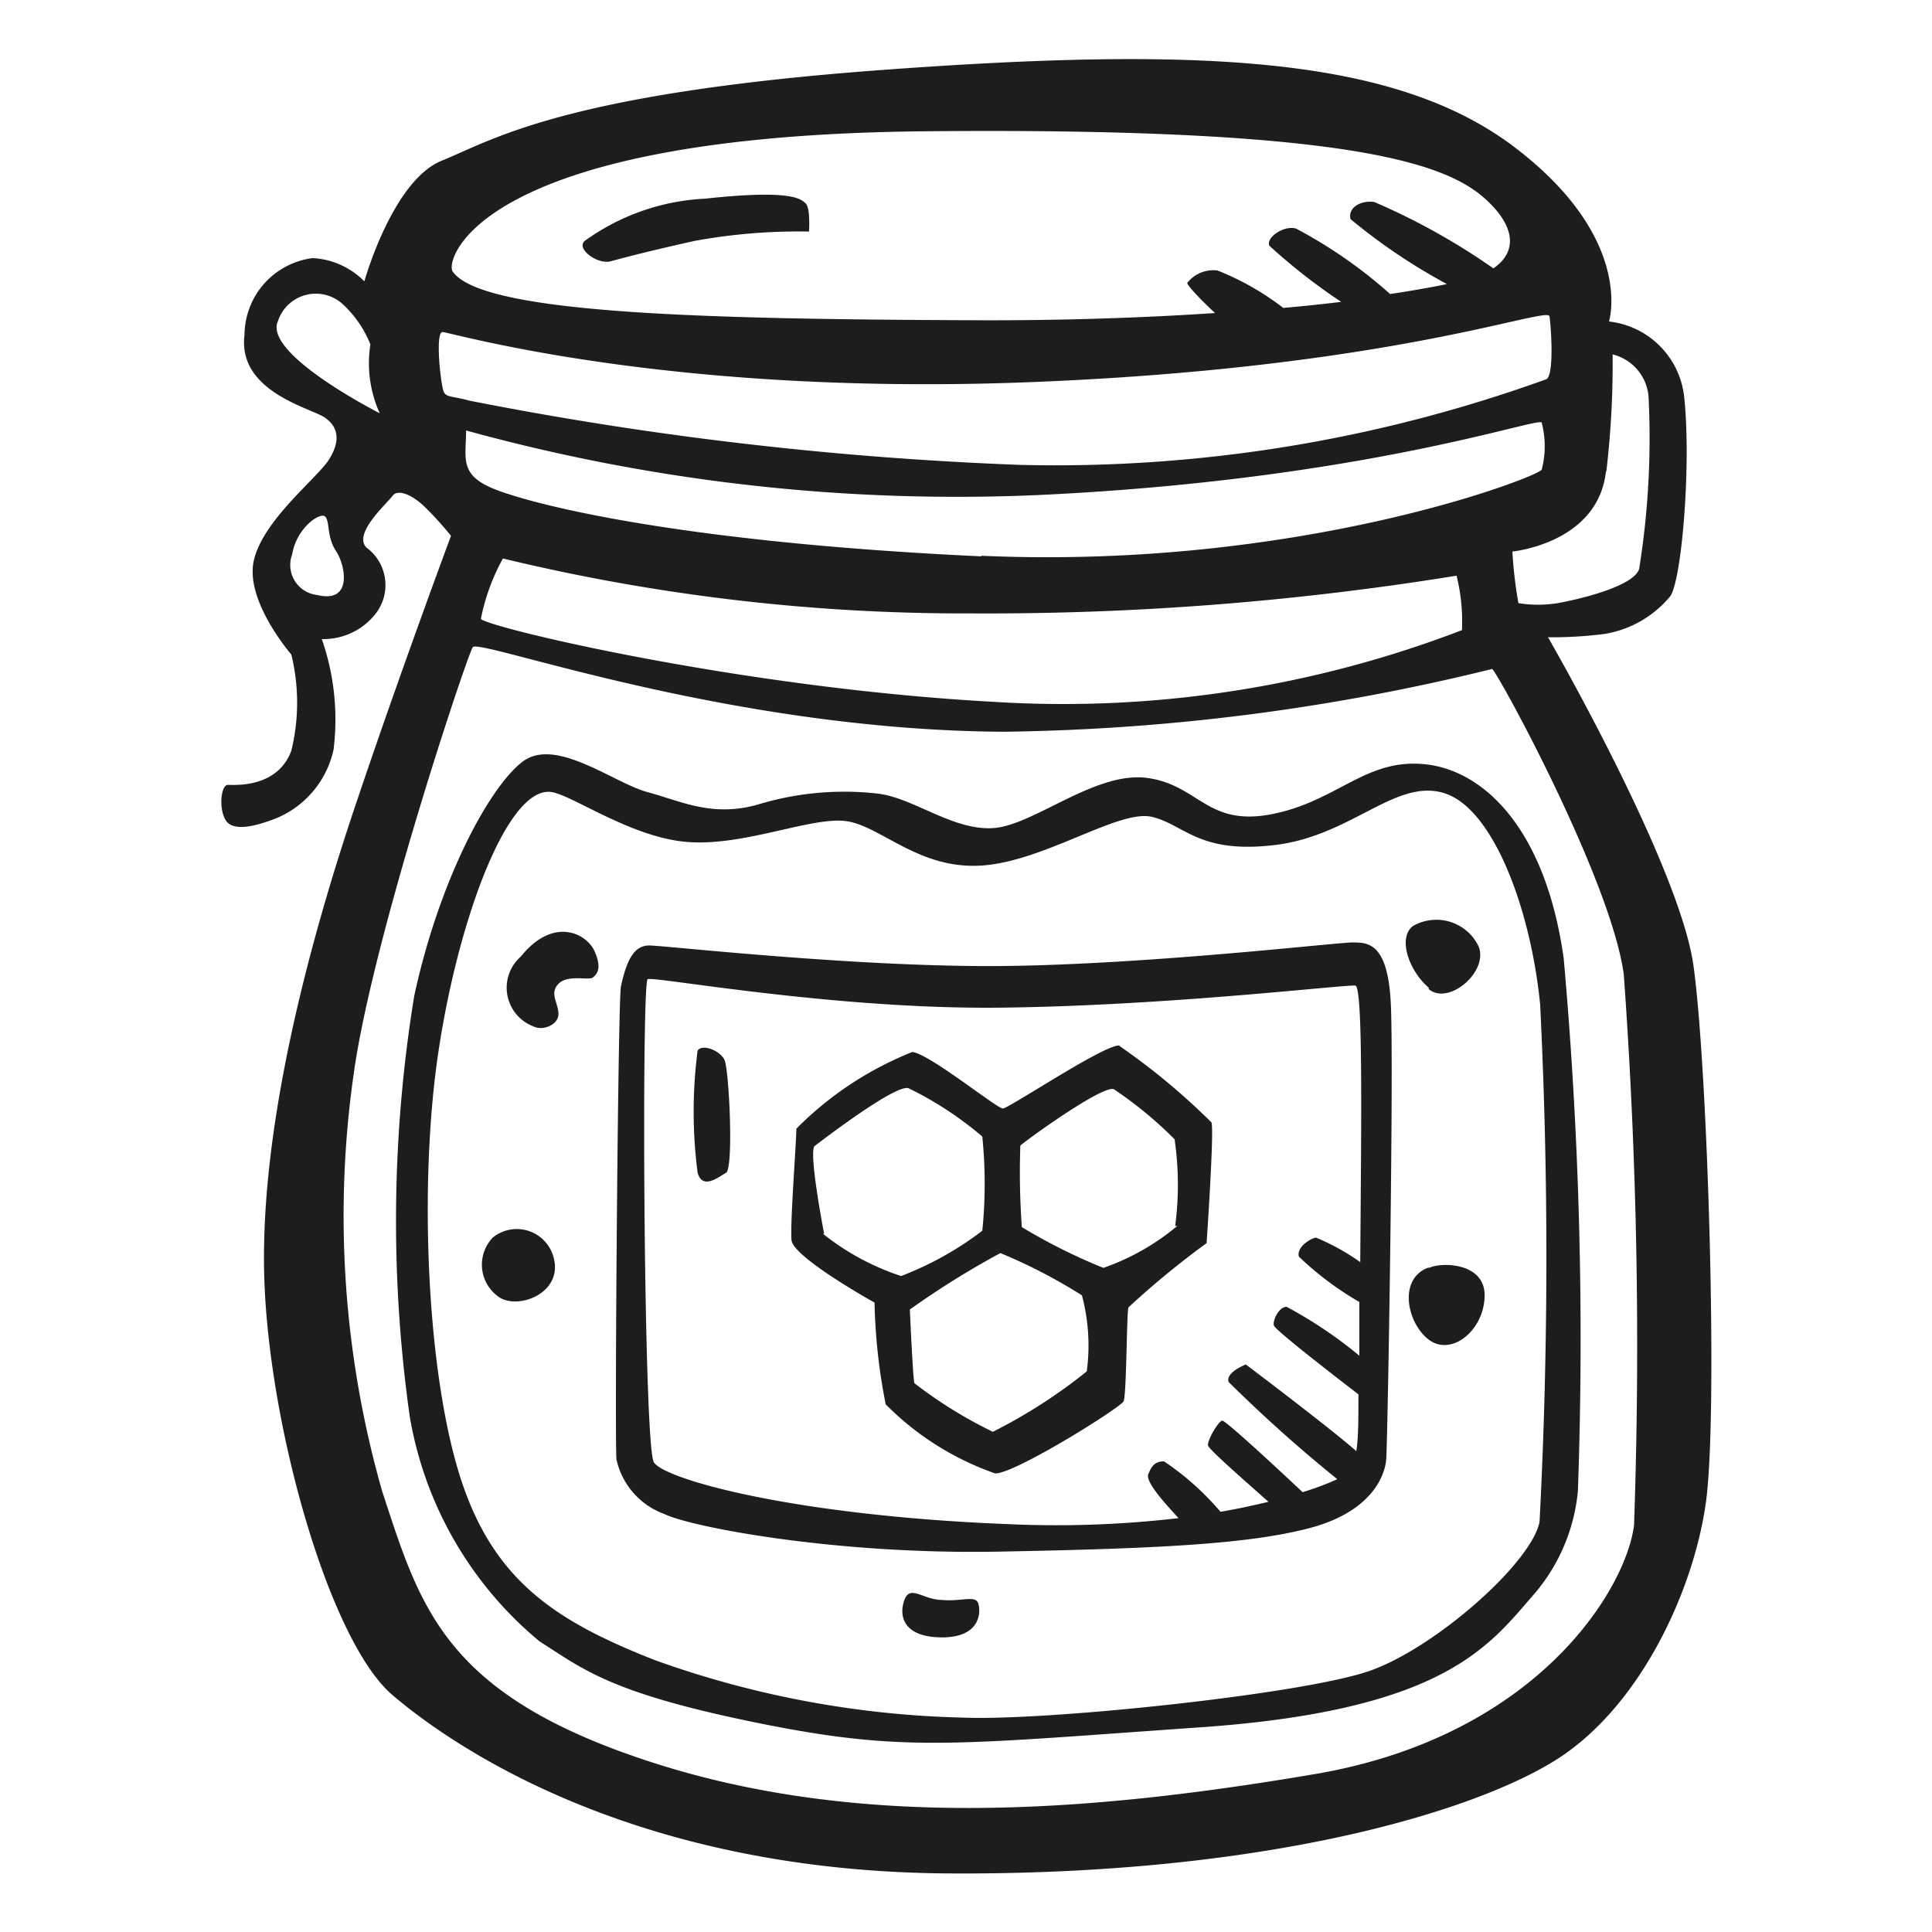 <svg height="64" viewBox="0 0 64 64" width="64" xmlns="http://www.w3.org/2000/svg"><path d="m47.13 25.31c-1.92-.16-2.85 1.24-5 1.66s-2.42-.97-4.13-1.2-3.74 1.56-5.08 1.66-2.65-1-3.84-1.14a9.8 9.8 0 0 0 -4 .37c-1.5.41-2.49-.11-3.63-.42s-3.05-1.85-4.15-1-2.75 3.91-3.58 7.76a46.39 46.39 0 0 0 -.15 13.9 12.34 12.34 0 0 0 4.3 7.47c1.46.93 2.34 1.71 7.21 2.7s6.49.72 14.68.15 9.6-2.75 11.1-4.46a6.12 6.12 0 0 0 1.41-3.37 142.06 142.06 0 0 0 -.47-17.64c-.62-4.42-2.75-6.29-4.67-6.44zm3.87 25.1c-.26 1.35-3.42 4.15-5.6 4.93s-10.67 1.66-13.4 1.56a32.32 32.32 0 0 1 -10.29-1.9c-3.32-1.3-5.39-2.65-6.48-6.12s-1.35-9.57-.73-13.88 2.23-8.82 3.69-8.77c.62 0 2.64 1.5 4.56 1.66s4.2-.88 5.34-.68 2.39 1.61 4.46 1.46 4.52-1.87 5.61-1.61 1.55 1.24 4.09.93 4-2.23 5.61-1.71 2.85 3.84 3.16 7a169.85 169.85 0 0 1 -.02 17.13zm-6.2-19.19c-.52 0-6.75.73-11.57.78s-11.23-.68-11.72-.68-.74.44-.94 1.35c-.1.47-.21 14.89-.15 15.67a2.49 2.49 0 0 0 1.58 1.81c.83.42 5.61 1.35 11.05 1.25s8.35-.26 10.33-.78 2.49-1.66 2.54-2.28.26-13.18.15-15.15-.76-1.97-1.27-1.97zm.26 10.59a7.4 7.4 0 0 0 -1.46-.81c-.15 0-.67.31-.57.63a10.46 10.46 0 0 0 2 1.5v1.78a14.36 14.36 0 0 0 -2.41-1.62c-.26 0-.47.46-.42.62s2.06 1.71 2.8 2.28c0 .79 0 1.44-.07 1.88-.9-.79-3.66-2.87-3.66-2.87s-.68.26-.57.58a47.72 47.72 0 0 0 3.6 3.22 9 9 0 0 1 -1.15.43c-.72-.68-2.54-2.37-2.66-2.37s-.52.68-.47.83 1.35 1.28 2 1.86c-.47.11-1 .23-1.59.33a9.05 9.05 0 0 0 -1.87-1.67c-.31 0-.41.16-.52.42s.58 1 1 1.46a34.94 34.94 0 0 1 -5.62.2c-7.14-.28-11.42-1.49-11.76-2.05s-.41-15.71-.21-16c.09-.13 6.07 1 11.67.94s11.52-.78 11.78-.73.19 4.81.16 9.16zm11.04-9.81c-.46-3.34-4.82-10.89-4.82-10.89a13.52 13.52 0 0 0 1.87-.11 3.56 3.56 0 0 0 2.18-1.25c.38-.54.7-4.36.46-6.61a2.82 2.82 0 0 0 -2.49-2.49s.86-2.73-3.11-5.76-10.43-3.35-21-2.57-12.91 2.34-14.55 3-2.57 4-2.57 4a2.6 2.6 0 0 0 -1.71-.77 2.58 2.58 0 0 0 -2.26 2.54c-.24 1.87 2.17 2.42 2.64 2.73s.55.78.16 1.4-2.18 2-2.49 3.34 1.24 3.12 1.24 3.12a6.7 6.7 0 0 1 0 3.19c-.46 1.24-1.87 1.13-2.1 1.13s-.31.77-.08 1.16.94.24 1.72-.07a3.2 3.2 0 0 0 1.86-2.26 8.1 8.1 0 0 0 -.39-3.66 2.19 2.19 0 0 0 1.79-.85 1.54 1.54 0 0 0 -.31-2.18c-.46-.47.7-1.48.86-1.71s.62-.08 1.09.38.85.94.85.94-1.71 4.59-3.19 9-3.11 10.42-3 15.4 2.15 12.21 4.25 14 8.09 5.85 18.44 5.91 17.27-2 20.07-3.74 4.59-5.6 5-8.55.06-14.4-.41-17.77zm-45.59-12.29a1 1 0 0 1 -.83-1.35c.15-.89.93-1.4 1.09-1.25s.05.68.36 1.14.57 1.75-.62 1.46zm-1.3-9.08a1.32 1.32 0 0 1 2.18-.52 3.64 3.64 0 0 1 .88 1.3 4 4 0 0 0 .31 2.28s-3.89-1.97-3.37-3.06zm44 5a30.46 30.46 0 0 0 .21-3.89 1.57 1.57 0 0 1 1.19 1.4 27.32 27.32 0 0 1 -.31 5.7c-.16.57-1.92 1-2.7 1.14a4.12 4.12 0 0 1 -1.3 0 14 14 0 0 1 -.2-1.71s2.84-.27 3.1-2.66zm-20.7 2.8c-10.51-.49-15.31-1.84-16.3-2.3s-.77-1-.77-1.87a61.23 61.23 0 0 0 19.14 2.13c10.68-.52 16.42-2.6 16.49-2.39a3.05 3.05 0 0 1 0 1.56c-.15.25-8.07 3.32-18.57 2.85zm15.93 2.44a36.84 36.84 0 0 1 -15.51 2.38c-8.46-.46-16.86-2.49-17-2.75a6.91 6.91 0 0 1 .73-2 65 65 0 0 0 15.51 1.82 97.14 97.14 0 0 0 16.08-1.25 6.25 6.25 0 0 1 .18 1.78zm-17.91-16.52c14.84-.15 17.64 1.19 18.83 2.39.89.89.83 1.66.11 2.15a22 22 0 0 0 -3.95-2.2c-.46-.06-.88.2-.78.57a19.45 19.45 0 0 0 3.19 2.15c-.47.1-1.09.21-1.88.33a15.72 15.72 0 0 0 -3.12-2.17c-.42-.11-1 .31-.88.57a19.44 19.44 0 0 0 2.38 1.86c-.58.07-1.22.14-1.92.2a9 9 0 0 0 -2.18-1.24 1.1 1.1 0 0 0 -1 .41c0 .1.53.64.92 1-2.11.14-4.6.24-7.51.24-9.11-.03-16.74-.19-17.74-1.61-.28-.32.7-4.49 15.53-4.65zm-15.82 8.65c-.1-.15-.31-2-.05-2s7.42 2.13 19.45 1.66 17.17-2.54 17.22-2.18.16 1.92-.1 2.08a47.84 47.84 0 0 1 -17.43 2.84 116.73 116.73 0 0 1 -18.26-2.13c-.54-.15-.73-.1-.83-.27zm39.42 37.52c-.26 2.12-3.21 7-10.58 8.25s-14.94 1.86-21.89-.37-7.73-5.13-9-9a33.22 33.22 0 0 1 -.94-13.85c.62-4.46 3.74-13.8 3.94-14.11s8.41 2.75 17.59 2.8a71 71 0 0 0 16.18-2.08c.21.16 3.94 7 4.36 10.12a170.75 170.75 0 0 1 .34 18.24zm-36.88-18.83a1.37 1.37 0 0 0 .42 2.31c.31.16.83-.05.83-.41s-.31-.68 0-1 1-.1 1.14-.21.31-.31.05-.88-1.35-1.16-2.44.19zm-.93 9.31a1.3 1.3 0 0 0 .26 2c.67.37 2.07-.2 1.76-1.34a1.26 1.26 0 0 0 -2.02-.66zm31-8.24c.67.57 2-.58 1.66-1.41a1.55 1.55 0 0 0 -2.18-.67c-.5.39-.14 1.47.54 2.05zm0 9.23c-1 .36-.73 1.81 0 2.38s1.81-.25 1.86-1.4-1.42-1.17-1.84-.97zm-16.11 11.01c-.63 0-1.06-.52-1.25 0s-.05 1.24 1.25 1.24 1.29-.88 1.19-1.14-.57-.04-1.19-.1zm-8.1-18.2a15.65 15.65 0 0 0 0 4.05c.16.57.68.15.94 0s.1-3.43-.05-3.74-.73-.54-.89-.31zm14-.16c-.37-.15-3.69 2.08-3.89 2.08s-2.44-1.82-3-1.87a11.24 11.24 0 0 0 -3.84 2.54c0 .47-.21 3.12-.16 3.69s2.75 2.07 2.75 2.07a19.22 19.22 0 0 0 .37 3.37 9.49 9.49 0 0 0 3.63 2.29c.67 0 4.15-2.18 4.25-2.39s.1-2.91.16-3.11a28.72 28.72 0 0 1 2.59-2.13s.26-3.79.16-4a22.27 22.27 0 0 0 -3.06-2.54zm-9.81 6.23c-.05-.26-.52-2.75-.31-2.91s2.7-2.07 3.11-1.91a11.58 11.58 0 0 1 2.44 1.6 15.44 15.44 0 0 1 0 3.12 10.73 10.73 0 0 1 -2.69 1.5 8.31 8.31 0 0 1 -2.59-1.4zm8.7 4.56a17.54 17.54 0 0 1 -3.11 2 14.76 14.76 0 0 1 -2.6-1.61c-.05-.16-.15-2.44-.15-2.44a28.1 28.1 0 0 1 3-1.87 17.66 17.66 0 0 1 2.7 1.4 6.43 6.43 0 0 1 .16 2.52zm3-4.82a7.76 7.76 0 0 1 -2.45 1.39 18.89 18.89 0 0 1 -2.7-1.35 25.23 25.23 0 0 1 -.05-2.7c.15-.15 2.8-2.07 3.11-1.86a13.23 13.23 0 0 1 2 1.65 10.5 10.5 0 0 1 .02 2.87zm-18.79-31.95c.41-.11 1.14-.31 2.8-.68a19.24 19.24 0 0 1 3.79-.31s.05-.78-.11-.93-.46-.47-3.32-.16a7.43 7.43 0 0 0 -4 1.4c-.3.26.42.78.84.68z" fill="#1d1d1b"/></svg>